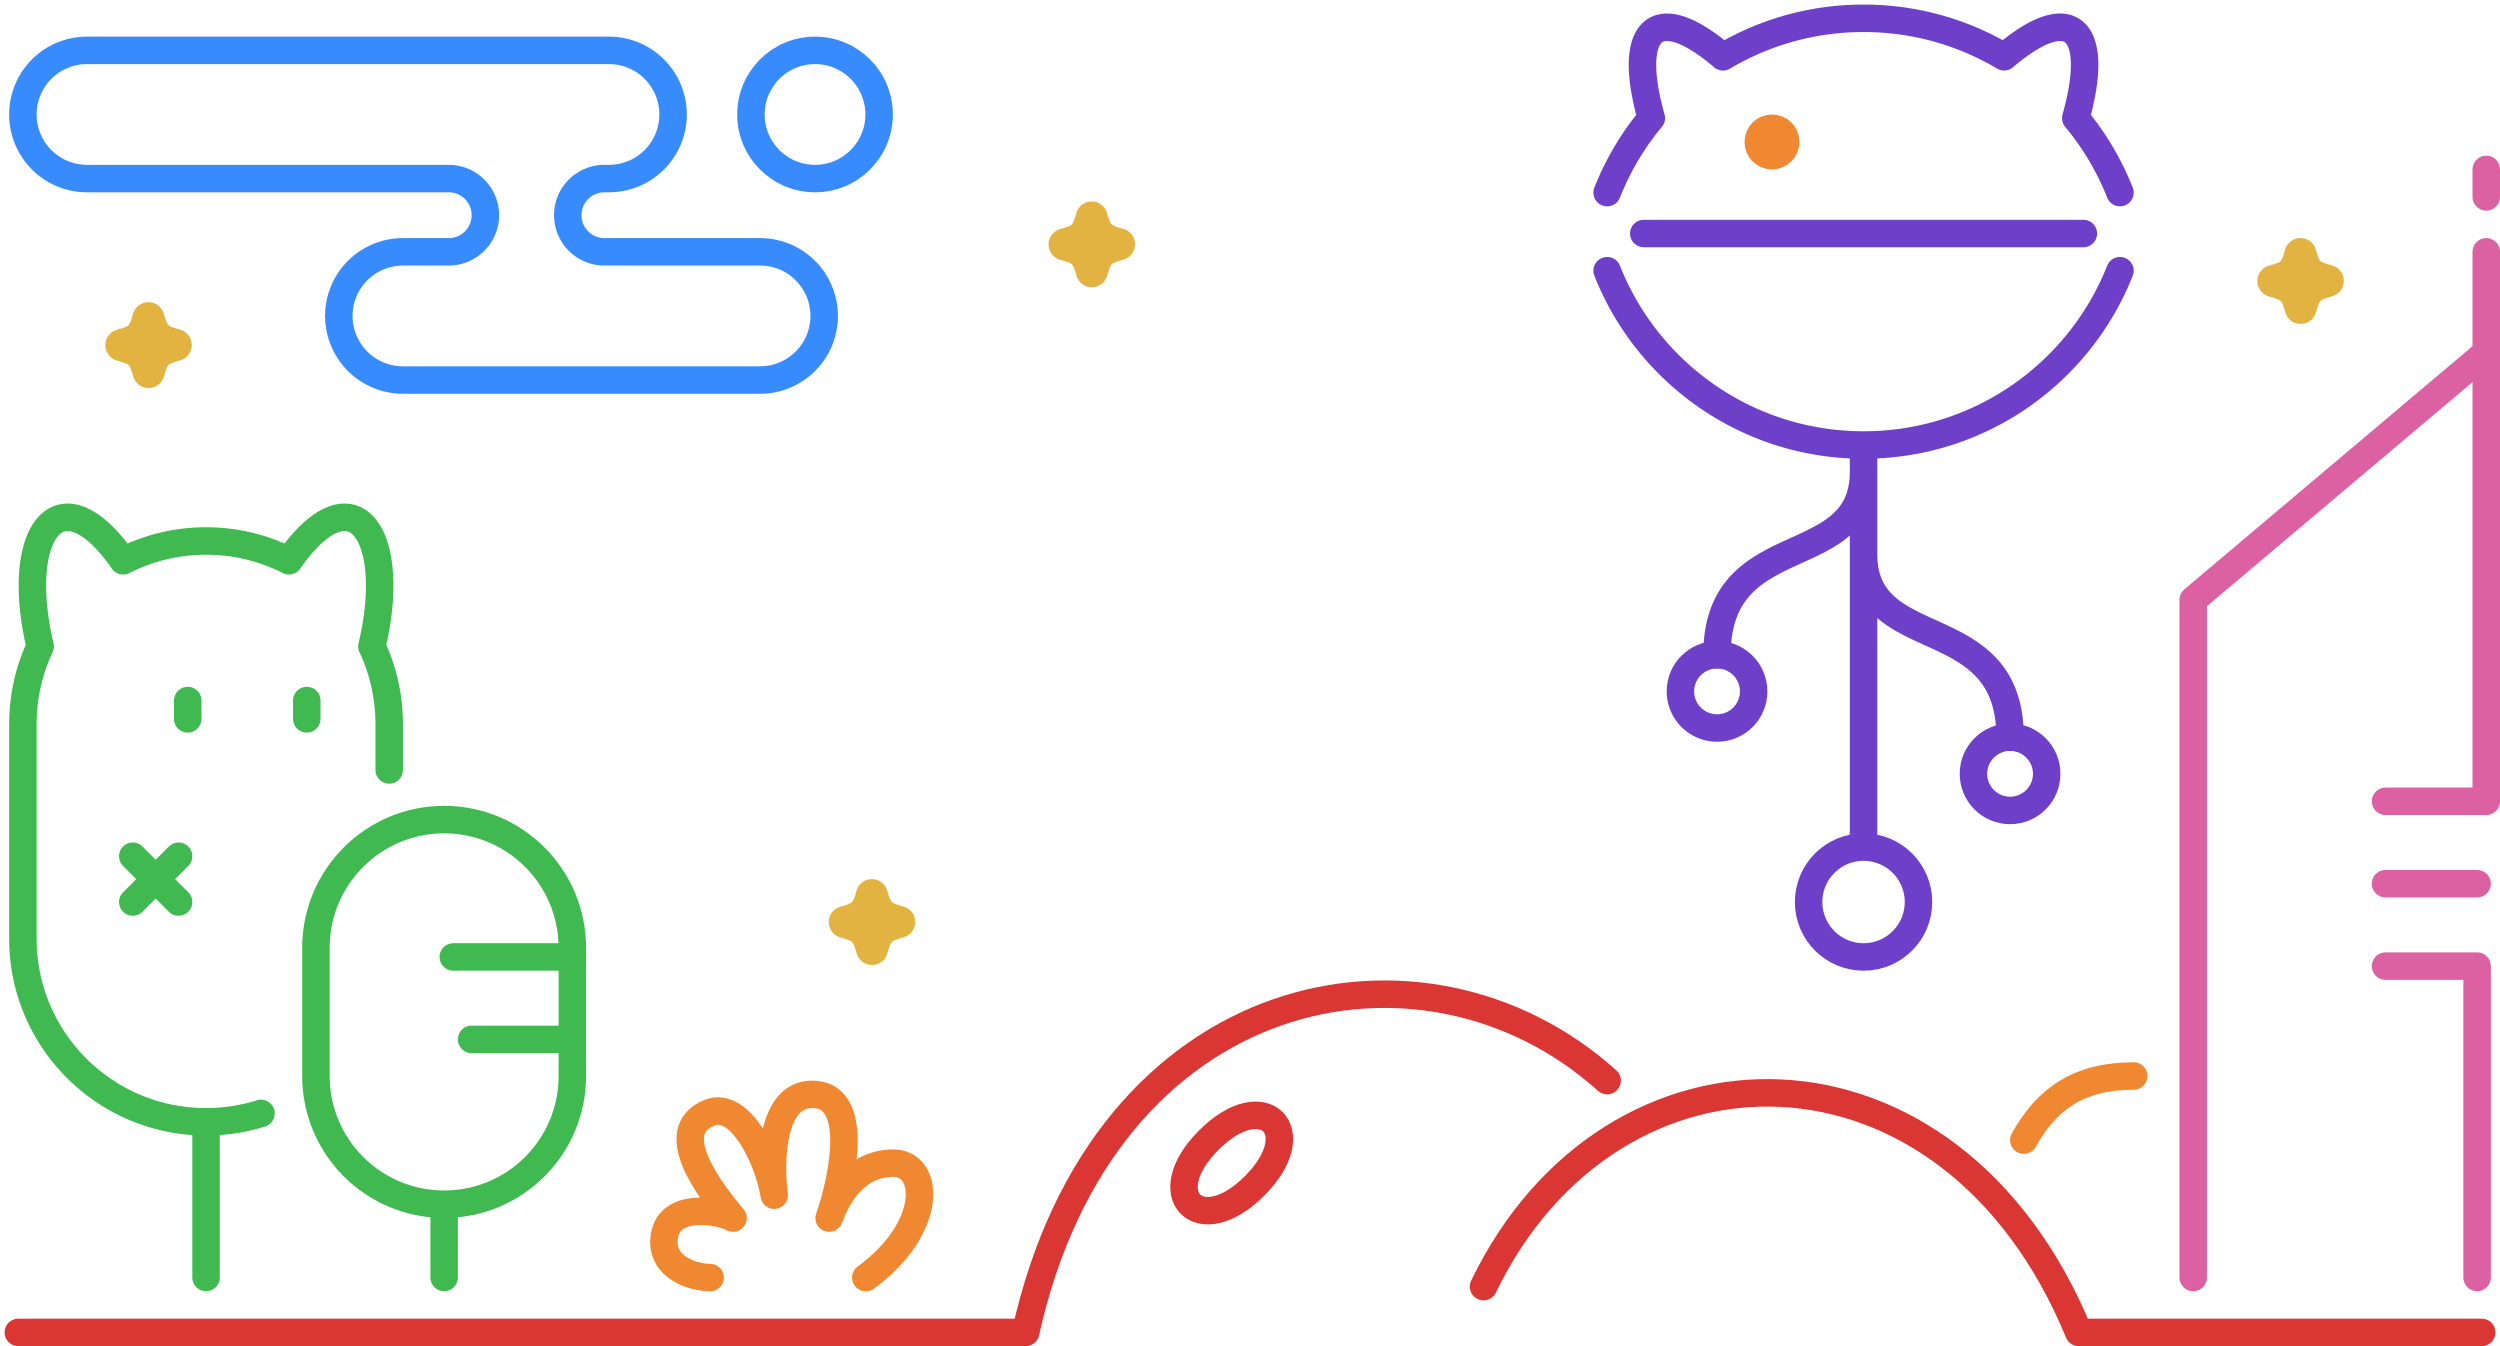 <svg aria-hidden="true" viewBox="0 0 273 147" stroke-width="3" stroke-linecap="round" stroke-linejoin="round" fill="none" xmlns="http://www.w3.org/2000/svg">
    <g>
        <path stroke="#da3633" d="M162 140.5c14-29 51-29 65 5h44M175.5 118.001c-20-18-55-11-63.5 27.5H2"></path>
        <path stroke="#da3633" d="M132.001 124.5c-5.999 6-.999 10.999 4.999 4.999 5.999-6 1-10.999-4.999-4.999z"></path>
    </g>
    <g>
        <path stroke="#f08831" d="M221 124.5c2.5-4.5 6-7 12-7M94.545 139.515c7.5-5.5 7-12.5 3-12.5-4.682 0-6.5 4.667-7 6 1.5-4.333 3.3-13.1-1.5-13.5-4.8-.4-5 7.167-4.5 11-.667-4.166-3.783-10.32-7.045-9.015-5 2 .046 8.515 2.546 11.515-1.501-.833-6.965-1.757-7.502 2-.5 3.5 3.334 4.5 5.002 4.5"></path>
        <circle stroke="#f08831" cx="193.5" cy="15.5" r="1.5"></circle>
    </g>
    <g>
        <path stroke="#db61a2" d="M239.5 139.5v-74l32-27M270.5 139.5v-34h-10M270.5 96.5h-10"></path>
        <path stroke="#db61a2" d="M271.5 27.5v60h-11M271.5 21.5v-3"></path>
    </g>
    <g>
        <path stroke="#3fb950" d="M48.5 131.5v8M22.5 122.5v17M34.5 103.5c0-7.732 6.268-14 14-14s14 6.268 14 14v14c0 7.732-6.268 14-14 14s-14-6.268-14-14v-14zM62.5 104.5h-13M62.5 113.5h-11"></path>
        <path stroke="#3fb950" d="M42.5 84.077v-5c0-3.035-.676-5.913-1.886-8.49 2.92-12.337-2.104-19.316-9.063-9.35a19.916 19.916 0 00-9.051-2.16c-3.257 0-6.333.779-9.05 2.16-6.96-9.966-11.985-2.987-9.064 9.351a19.923 19.923 0 00-1.886 8.49V102.5c0 11.046 8.954 20 20 20 2.09 0 4.106-.321 6-.916M20.5 76.5v2M33.5 76.5v2M19.5 93.5l-5 5M19.5 98.5l-5-5"></path>
    </g>
    <g>
        <path stroke="#388bfd" d="M9.5 5.5a7 7 0 000 14H49a4 4 0 010 8h-5a7 7 0 100 14h39a7 7 0 100-14H66a4 4 0 010-8h.5a7 7 0 100-14h-57z"></path>
        <circle stroke="#388bfd" cx="89" cy="12.5" r="7"></circle>
    </g>
    <g>
        <path fill="#e3b341" d="M17.89 34.27a1.745 1.745 0 00-3.361.01c-.267.966-.42 1.16-.492 1.232-.075.075-.278.23-1.256.5a1.745 1.745 0 00.01 3.367c.981.265 1.185.418 1.26.492.073.072.227.266.5 1.23a1.745 1.745 0 003.363-.012c.266-.966.419-1.16.49-1.232.075-.075.278-.23 1.258-.5a1.746 1.746 0 00-.011-3.368c-.982-.264-1.186-.418-1.262-.492-.072-.07-.226-.264-.498-1.227zM96.89 97.27a1.745 1.745 0 00-3.361.01c-.267.966-.42 1.16-.492 1.232-.075.075-.278.23-1.256.5a1.746 1.746 0 00.01 3.367c.981.265 1.185.418 1.26.492.073.072.227.266.5 1.23a1.745 1.745 0 003.363-.012c.266-.966.419-1.161.49-1.232.075-.075.278-.229 1.258-.5a1.746 1.746 0 00-.011-3.368c-.982-.264-1.186-.418-1.262-.492-.072-.07-.226-.263-.498-1.227zM120.891 23.27a1.745 1.745 0 00-3.362.01c-.267.966-.42 1.16-.492 1.232-.074.075-.278.23-1.256.5a1.746 1.746 0 00.01 3.367c.981.264 1.185.418 1.261.492.072.072.227.266.5 1.23a1.745 1.745 0 003.362-.012c.266-.966.419-1.16.491-1.232.074-.075.277-.23 1.257-.5a1.744 1.744 0 00-.011-3.368c-.982-.264-1.186-.418-1.262-.492-.072-.07-.226-.264-.498-1.227zM252.891 27.27a1.745 1.745 0 00-3.362.01c-.267.966-.42 1.16-.492 1.232-.074.075-.278.23-1.256.5a1.746 1.746 0 00.01 3.367c.981.265 1.185.418 1.261.492.072.072.227.266.5 1.23a1.745 1.745 0 003.362-.012c.266-.966.419-1.16.491-1.232.074-.075.277-.23 1.257-.5a1.744 1.744 0 00-.011-3.368c-.982-.264-1.186-.418-1.262-.492-.072-.07-.226-.264-.498-1.227z"></path>
    </g>
    <g>
        <circle stroke="#6e40c9" cx="187.5" cy="75.5" r="4" transform="rotate(180 187.5 75.5)"></circle>
        <circle stroke="#6e40c9" cx="203.5" cy="98.5" r="6" transform="rotate(180 203.5 98.5)"></circle>
        <circle stroke="#6e40c9" cx="219.5" cy="84.5" r="4" transform="rotate(180 219.5 84.5)"></circle>
        <path stroke="#6e40c9" d="M203.5 92V49M203.5 51.5c0 11.202-16 5.894-16 20M203.5 60.5c0 11.202 16 5.894 16 20M231.5 29.562c-4.41 11.148-15.284 19.033-28 19.033s-23.59-7.885-28-19.033M179.5 25.5h48M175.5 21.032a30.077 30.077 0 014.824-8.14c-2.658-9.41.25-13.137 7.829-6.69A29.959 29.959 0 01203.5 2a29.96 29.96 0 0115.347 4.2c7.579-6.445 10.487-2.717 7.829 6.693a30.079 30.079 0 014.824 8.14"></path>
    </g>
</svg>